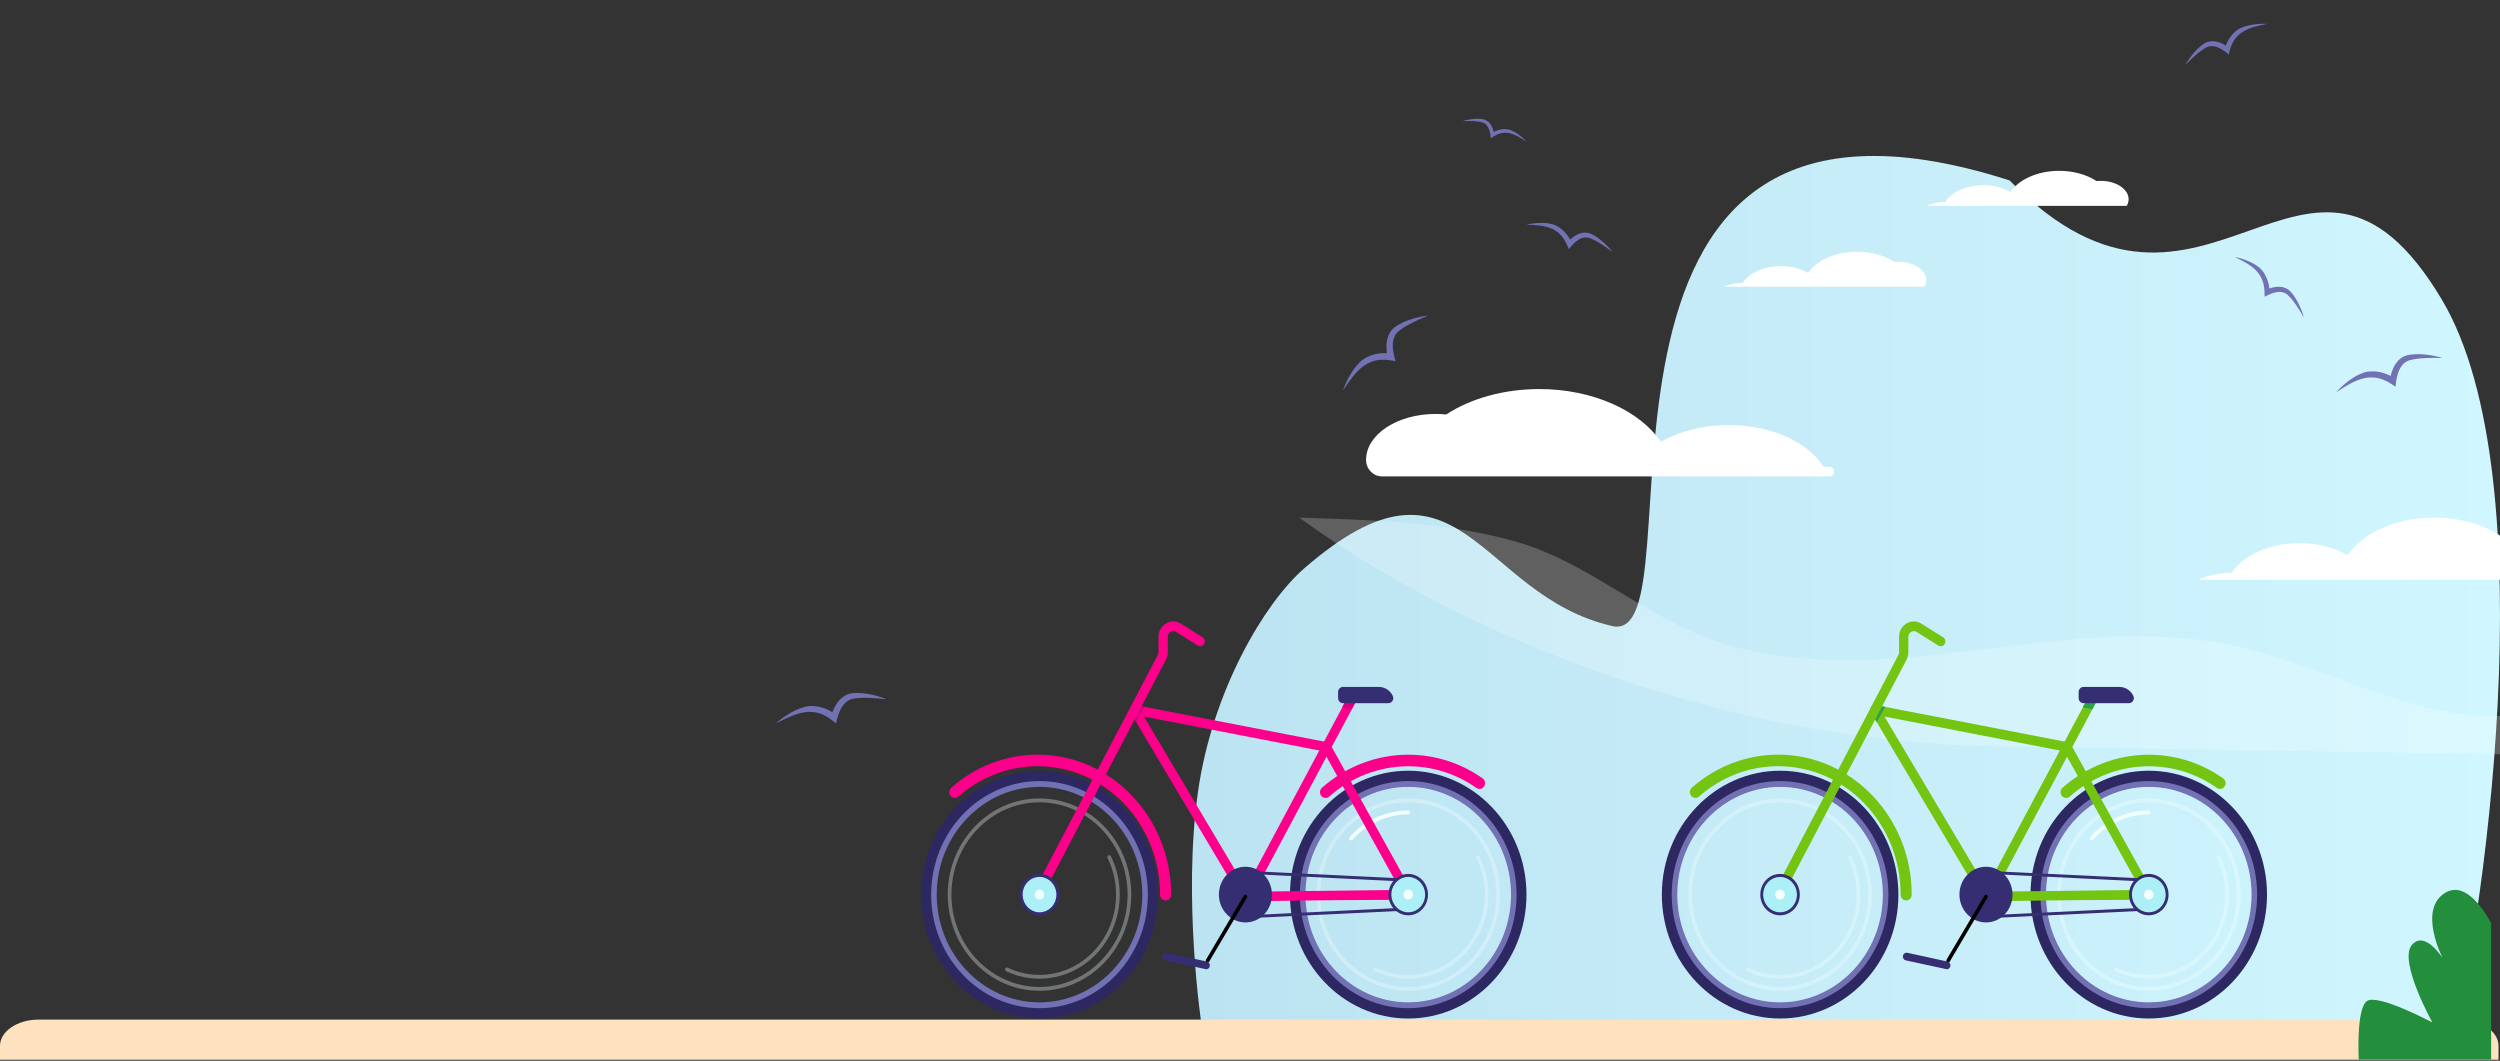 <svg width="1440" height="611" viewBox="0 0 1440 611" fill="none" xmlns="http://www.w3.org/2000/svg">
<rect x="0" y="0" width="1440" height="611" fill="#333333" stroke="none"/>
<path d="M1064.39 528.133C1069.59 525.011 1075.63 526.54 1080.75 529.796C1084.9 518.886 1092.63 516.146 1092.17 516.391C1092.23 516.37 1093.75 515.699 1093.68 515.758C1097.38 514.161 1105.25 512.671 1112.34 513.191C1098.3 515.966 1087.72 519.124 1083.97 533.035C1083.96 533.072 1083.09 536.636 1083.09 536.636C1080.94 535.049 1073.21 527.626 1066.03 531.135C1060.65 533.866 1054 540.386 1049.71 544.694C1052.99 538.805 1058.64 531.724 1064.39 528.133Z" fill="#7271B3"/>
<path d="M1269.75 25.009C1273.66 22.662 1278.2 23.811 1282.05 26.26C1285.16 18.057 1290.98 15.998 1290.63 16.182C1290.67 16.166 1291.82 15.661 1291.77 15.706C1294.55 14.505 1300.47 13.384 1305.8 13.776C1295.24 15.862 1287.29 18.236 1284.47 28.694C1284.46 28.722 1283.81 31.402 1283.81 31.402C1282.19 30.209 1276.38 24.628 1270.98 27.266C1266.93 29.32 1261.93 34.221 1258.71 37.46C1261.18 33.033 1265.43 27.709 1269.75 25.009Z" fill="#7271B3"/>
<path d="M956.087 479.483C959.462 481.291 960.575 485.142 960.479 489.002C967.792 487.66 971.792 490.99 971.503 490.827C971.542 490.838 972.403 491.495 972.336 491.435C974.423 492.933 977.748 496.755 979.751 500.849C973.665 494.036 968.511 489.293 959.706 491.833C959.668 491.822 957.438 492.523 957.438 492.523C957.607 490.838 959.159 484.08 954.92 481.319C951.698 479.257 945.946 477.772 942.208 476.837C946.556 476.756 952.258 477.509 956.087 479.483Z" fill="#7271B3"/>
<path d="M890.47 255.932L899.56 254.211C899.56 254.211 899.988 257.761 896.022 258.642C891.189 259.69 890.47 255.932 890.47 255.932Z" fill="white"/>
<path d="M1210.39 203.961L1219.16 206.916C1219.16 206.916 1217.79 210.22 1213.9 209.045C1209.18 207.589 1210.39 203.961 1210.39 203.961Z" fill="white"/>
<path d="M1406.53 172.624C1329.02 42.505 1270.79 219.738 1157.5 103.921C881.727 15.457 983.407 373.044 928.696 360.613C850.696 342.804 841.449 248.926 751.109 327.489C728.563 347.129 698.346 397.478 689.996 456.361C681.213 518.128 692.068 590.182 692.068 590.182L1409.99 609.511C1429.6 541.704 1468.11 275.971 1406.53 172.624Z" fill="url(#paint0_linear)"/>
<path d="M22.326 587.279H1416.82C1429.16 587.279 1439.15 594.052 1439.15 602.421V610.4H0V602.421C0 594.052 9.987 587.279 22.326 587.279Z" fill="#FEE2BF"/>
<path opacity="0.22" d="M1453.7 411.634C1453.75 419.331 1453.8 426.971 1453.86 434.668C1355.92 433.095 1257.98 431.578 1160.03 430.005C1000.34 430.005 845.949 368.601 750.153 299.444C749.563 298.995 748.92 298.602 748.33 298.152C789.822 299.5 833.995 300.568 874.254 312.309C913.494 323.657 945.284 353.264 983.72 367.477C1079.57 402.983 1186.84 350.511 1286.44 371.859C1342.89 383.938 1396.66 419.612 1453.7 411.241C1453.7 411.353 1453.7 411.522 1453.7 411.634Z" fill="white"/>
<path d="M993.058 165.127C996.18 163.764 999.897 162.946 1003.87 162.907C1007.55 157.142 1016.1 153.285 1025.84 153.285C1031.68 153.285 1037.22 154.727 1041.49 157.181C1046.25 150.013 1057.14 144.988 1069.52 144.988C1077.66 144.988 1085.35 147.092 1091.04 150.87C1091.86 150.792 1092.67 150.753 1093.49 150.753C1102.34 150.753 1109.55 155.506 1109.55 161.349C1109.55 162.673 1109.18 163.959 1108.47 165.166H993.058V165.127Z" fill="white"/>
<path d="M1266.32 333.882C1271.86 331.463 1278.46 330.012 1285.51 329.943C1292.04 319.715 1307.21 312.873 1324.49 312.873C1334.84 312.873 1344.67 315.43 1352.25 319.784C1360.69 307.067 1380.01 298.152 1401.97 298.152C1416.42 298.152 1430.07 301.884 1440.16 308.588C1441.61 308.45 1443.06 308.38 1444.51 308.38C1460.2 308.38 1473 316.812 1473 327.179C1473 329.528 1472.34 331.809 1471.09 333.951H1266.32V333.882Z" fill="white"/>
<path d="M1109.59 118.539C1112.71 117.176 1116.43 116.358 1120.4 116.319C1124.08 110.554 1132.63 106.697 1142.37 106.697C1148.21 106.697 1153.74 108.139 1158.02 110.593C1162.78 103.425 1173.67 98.4 1186.04 98.4C1194.18 98.4 1201.88 100.504 1207.57 104.282C1208.38 104.204 1209.2 104.165 1210.02 104.165C1218.87 104.165 1226.08 108.918 1226.08 114.761C1226.08 116.085 1225.7 117.371 1225 118.578H1109.59V118.539Z" fill="white"/>
<path d="M1054.07 268.972C1052.84 268.894 1051.62 268.855 1050.39 268.855C1041.25 254.443 1019.87 244.821 995.64 244.821C981.069 244.821 967.279 248.405 956.611 254.521C944.754 236.641 917.546 224.098 886.732 224.098C866.474 224.098 847.258 229.396 833.021 238.745C830.977 238.55 828.933 238.433 826.851 238.433C804.772 238.433 786.856 250.314 786.856 264.882C786.856 264.921 786.856 264.96 786.856 264.999C786.894 270.219 791.019 274.387 795.963 274.387H1053.92C1057.23 274.348 1057.38 269.167 1054.07 268.972Z" fill="white"/>
<path d="M1363.35 576.611C1369.59 572.17 1401.07 588.959 1401.07 588.959C1401.07 588.959 1381.67 554.096 1389.03 544.591C1396.39 535.125 1406.98 551.914 1406.98 551.914C1406.98 551.914 1392.49 523.907 1408.43 514.247C1420.96 506.651 1432.44 527.179 1434.9 531.737V610.305H1358.63C1358.63 610.266 1357.06 581.051 1363.35 576.611Z" fill="#238E3C"/>
<path d="M1386.73 204.566C1381.34 205.851 1378.33 210.915 1376.99 216.525C1367.36 211.733 1360.52 214.966 1360.97 214.85C1360.93 214.85 1359.48 215.434 1359.56 215.395C1356.1 216.758 1350 220.926 1345.65 225.951C1356.66 218.589 1365.65 213.759 1376.91 220.848C1376.95 220.887 1379.78 222.757 1379.78 222.757C1380.18 220.264 1380.59 209.98 1387.51 207.643C1392.79 205.968 1401.3 206.046 1406.84 206.202C1401 204.371 1392.79 203.242 1386.73 204.566Z" fill="#7271B3"/>
<path d="M854.525 68.757C857.758 69.536 859.58 72.575 860.36 75.963C866.159 73.081 870.285 75.028 870.024 74.951C870.062 74.951 870.917 75.301 870.879 75.262C872.961 76.08 876.641 78.573 879.243 81.612C872.626 77.171 867.2 74.288 860.435 78.534C860.397 78.534 858.725 79.664 858.725 79.664C858.465 78.145 858.242 71.99 854.079 70.588C850.845 69.575 845.753 69.653 842.407 69.731C845.938 68.64 850.882 67.939 854.525 68.757Z" fill="#7271B3"/>
<path d="M1319.22 167.815C1316.03 164.543 1311.38 164.66 1307.18 166.179C1306.03 157.22 1300.9 153.753 1301.2 154.026C1301.16 154.026 1300.16 153.207 1300.23 153.285C1297.81 151.416 1292.42 148.923 1287.26 148.066C1296.88 152.623 1303.98 156.908 1304.36 168.049C1304.36 168.088 1304.39 170.931 1304.39 170.931C1306.21 170.113 1313.02 165.867 1317.59 169.763C1321.01 172.762 1324.72 178.878 1327.07 182.89C1325.65 177.865 1322.76 171.515 1319.22 167.815Z" fill="#7271B3"/>
<path d="M803.408 188.418C798.91 191.807 798.018 197.688 798.91 203.415C788.243 202.947 783.15 208.712 783.522 208.401C783.485 208.44 782.37 209.53 782.444 209.491C779.768 212.14 775.679 218.489 773.561 224.917C780.957 213.62 787.425 205.518 800.472 207.466C800.509 207.466 803.817 208.05 803.817 208.05C803.259 205.557 799.802 195.974 805.341 190.988C809.578 187.288 817.458 183.899 822.625 181.757C816.492 182.419 808.5 184.717 803.408 188.418Z" fill="#7271B3"/>
<path d="M490.68 399.324C485.103 400.104 481.469 404.814 479.47 410.254C470.369 404.669 463.119 407.238 463.595 407.146C463.544 407.162 462.04 407.575 462.124 407.577C458.498 408.594 451.842 412.162 446.871 416.754C458.82 410.466 468.407 406.52 478.869 414.554C478.902 414.572 481.511 416.688 481.511 416.688C482.233 414.238 483.86 404.182 491.122 402.509C496.623 401.33 505.158 402.191 510.715 402.825C505.031 400.427 496.928 398.559 490.68 399.324Z" fill="#7271B3"/>
<path d="M916.135 134.576C911.972 132.901 907.735 134.849 904.427 138.004C900.003 130.213 894.019 129.123 894.391 129.24C894.354 129.24 893.127 128.928 893.201 128.928C890.302 128.188 884.392 128.11 879.3 129.434C889.893 129.707 897.996 130.72 902.494 140.848C902.494 140.886 903.609 143.496 903.609 143.496C904.984 142.016 909.668 135.316 915.317 137.03C919.592 138.393 925.279 142.523 928.922 145.249C925.799 141.237 920.744 136.563 916.135 134.576Z" fill="#7271B3"/>
<path d="M671.389 518.651C673.136 518.651 674.586 517.171 674.586 515.301C674.586 470.855 640.092 434.668 597.644 434.668C579.468 434.668 561.812 441.446 547.948 453.716C546.61 454.923 546.424 457.027 547.576 458.429C548.728 459.832 550.736 460.026 552.074 458.819C564.786 447.561 580.955 441.329 597.644 441.329C636.561 441.329 668.192 474.478 668.192 515.262C668.192 517.132 669.605 518.651 671.389 518.651Z" fill="#FC008B"/>
<path d="M743.016 515.301C743.016 475.958 773.569 443.938 811.111 443.938C848.652 443.938 879.243 475.958 879.243 515.301C879.243 554.643 848.69 586.663 811.111 586.663C773.532 586.663 743.016 554.643 743.016 515.301ZM751.565 515.301C751.565 549.735 778.29 577.742 811.148 577.742C844.006 577.742 870.731 549.735 870.731 515.301C870.731 480.866 844.006 452.859 811.148 452.859C778.29 452.859 751.565 480.866 751.565 515.301Z" fill="#2D2861"/>
<path d="M748.738 515.301C748.738 479.23 776.727 449.898 811.147 449.898C845.566 449.898 873.555 479.23 873.555 515.301C873.555 551.371 845.566 580.703 811.147 580.703C776.727 580.703 748.738 551.371 748.738 515.301ZM751.935 515.301C751.935 549.502 778.474 577.353 811.147 577.353C843.782 577.353 870.358 549.541 870.358 515.301C870.358 481.1 843.819 453.248 811.147 453.248C778.511 453.248 751.935 481.1 751.935 515.301Z" fill="#7271B3"/>
<g opacity="0.57">
<path opacity="0.57" d="M758.291 515.301C758.291 484.762 782.005 459.909 811.147 459.909C840.288 459.909 864.002 484.762 864.002 515.301C864.002 545.84 840.288 570.692 811.147 570.692C782.005 570.692 758.291 545.84 758.291 515.301ZM760.41 515.301C760.41 544.633 783.158 568.472 811.147 568.472C839.136 568.472 861.884 544.633 861.884 515.301C861.884 485.969 839.136 462.13 811.147 462.13C783.158 462.13 760.41 485.969 760.41 515.301Z" fill="#F3FFFF"/>
</g>
<g opacity="0.57">
<path opacity="0.57" d="M811.148 563.72C836.646 563.72 857.35 541.984 857.35 515.301C857.35 507.51 855.64 500.07 852.258 493.175C851.998 492.63 851.366 492.396 850.808 492.708C850.288 492.981 850.065 493.643 850.362 494.227C853.596 500.81 855.231 507.9 855.231 515.34C855.231 540.815 835.457 561.538 811.148 561.538C804.755 561.538 798.584 560.136 792.823 557.37C792.303 557.098 791.671 557.37 791.411 557.916C791.15 558.461 791.411 559.123 791.931 559.396C797.99 562.278 804.457 563.72 811.148 563.72Z" fill="#F3FFFF"/>
</g>
<path d="M778.177 484.06C778.474 484.06 778.734 483.944 778.957 483.71C787.246 474.4 798.992 469.102 811.147 469.102C811.741 469.102 812.225 468.596 812.225 467.973C812.225 467.349 811.741 466.843 811.147 466.843C798.397 466.843 786.131 472.413 777.396 482.152C776.987 482.619 777.024 483.32 777.433 483.71C777.656 483.983 777.916 484.06 778.177 484.06Z" fill="#F3FFFF"/>
<path d="M763.533 459.637C764.277 459.637 764.983 459.364 765.578 458.858C778.29 447.6 794.459 441.368 811.148 441.368C825.235 441.368 838.802 445.692 850.436 453.872C851.886 454.885 853.893 454.495 854.86 452.976C855.826 451.457 855.454 449.353 854.005 448.34C841.33 439.42 826.499 434.707 811.148 434.707C792.972 434.707 775.316 441.485 761.452 453.755C760.114 454.963 759.928 457.066 761.08 458.468C761.712 459.247 762.604 459.637 763.533 459.637Z" fill="#FC008B"/>
<path d="M720.935 513.782C721.864 513.782 722.756 513.275 723.277 512.34L781.968 402.337C782.675 400.973 782.229 399.298 780.928 398.558C779.627 397.818 778.028 398.285 777.322 399.649L718.631 509.652C717.924 511.016 718.37 512.691 719.671 513.431C720.043 513.665 720.489 513.782 720.935 513.782Z" fill="#FC008B"/>
<path d="M715.88 519.235C814.715 517.443 812.076 519.469 813.489 516.586C814.492 514.56 817.206 520.793 765.688 427.734L653.918 406.115C652.208 405.803 650.684 407.206 650.796 409.037C650.87 410.439 649.867 408.102 715.88 519.235ZM658.899 412.737L762.343 432.759L806.575 512.574L718.854 513.626L658.899 412.737Z" fill="#FC008B"/>
<path d="M653.918 406.115L659.308 407.167L654.438 415.97C650.647 409.543 650.796 409.582 650.758 408.998C650.684 407.206 652.245 405.765 653.918 406.115Z" fill="#D6007E"/>
<path d="M777.285 399.61C777.991 398.247 779.627 397.779 780.891 398.519C782.191 399.259 782.638 400.973 781.931 402.298L778.586 408.53L773.085 407.4L777.285 399.61Z" fill="#D6007E"/>
<path d="M811.147 507.861C811.593 507.861 811.928 507.51 811.965 507.043C812.002 506.575 811.63 506.147 811.184 506.147L717.404 501.589C716.958 501.55 716.549 501.94 716.549 502.407C716.512 502.875 716.884 503.303 717.33 503.303L811.11 507.861H811.147Z" fill="#352E73"/>
<path d="M716.029 529.012H716.066L811.184 524.455C811.63 524.416 812.002 524.026 811.965 523.559C811.928 523.091 811.556 522.702 811.11 522.741L715.992 527.298C715.546 527.337 715.174 527.727 715.212 528.194C715.249 528.662 715.583 529.012 716.029 529.012Z" fill="#352E73"/>
<path d="M732.644 514.794C732.942 524.065 725.694 531.622 716.884 531.311C708.893 531.038 702.351 524.221 702.091 515.807C701.794 506.536 709.042 498.979 717.888 499.252C725.88 499.564 732.384 506.381 732.644 514.794Z" fill="#352E73"/>
<path d="M695.548 554.488C695.92 554.488 696.254 554.293 696.44 553.942L718.259 517.015C718.556 516.508 718.408 515.807 717.924 515.496C717.441 515.184 716.772 515.34 716.475 515.846L694.656 552.774C694.359 553.28 694.507 553.981 694.991 554.293C695.176 554.41 695.362 554.488 695.548 554.488Z" fill="black"/>
<path d="M694.656 558.305C695.697 558.383 696.626 557.643 696.849 556.513C697.072 555.305 696.366 554.137 695.214 553.864L672.057 548.8C670.905 548.567 669.789 549.307 669.529 550.514C669.306 551.722 670.013 552.89 671.165 553.163L694.322 558.188C694.47 558.266 694.582 558.305 694.656 558.305Z" fill="#352E73"/>
<path d="M794.271 395.676H773.53C772.006 395.676 770.742 397 770.742 398.597V402.103C770.742 403.7 772.006 405.024 773.53 405.024H799.735C801.779 405.024 803.191 402.765 802.262 400.856C800.775 397.779 797.765 395.676 794.271 395.676Z" fill="#352E73"/>
<path d="M811.147 527.22C817.429 527.22 822.521 521.884 822.521 515.301C822.521 508.718 817.429 503.381 811.147 503.381C804.866 503.381 799.773 508.718 799.773 515.301C799.773 521.884 804.866 527.22 811.147 527.22Z" fill="#352E73"/>
<path d="M820.849 514.638C821.22 520.793 816.388 525.857 810.515 525.468C805.683 525.156 801.743 521.027 801.446 515.963C801.074 509.808 805.906 504.744 811.779 505.134C816.611 505.445 820.551 509.575 820.849 514.638Z" fill="#ADEFF7"/>
<path d="M808.434 514.794C808.137 516.781 809.735 518.456 811.631 518.105C812.783 517.911 813.675 516.937 813.861 515.768C814.158 513.782 812.56 512.106 810.664 512.418C809.549 512.652 808.62 513.626 808.434 514.794Z" fill="#F3FFFF"/>
<g opacity="0.57">
<path opacity="0.57" d="M598.759 563.72C624.258 563.72 644.962 541.984 644.962 515.301C644.962 507.51 643.252 500.07 639.869 493.175C639.609 492.63 638.977 492.396 638.42 492.708C637.899 492.981 637.676 493.643 637.974 494.227C641.207 500.81 642.843 507.9 642.843 515.34C642.843 540.815 623.068 561.538 598.759 561.538C592.366 561.538 586.196 560.136 580.434 557.37C579.914 557.098 579.282 557.37 579.022 557.916C578.762 558.461 579.022 559.123 579.542 559.396C585.601 562.278 592.069 563.72 598.759 563.72Z" fill="#F3FFFF"/>
</g>
<path d="M530.663 515.301C530.663 475.958 561.217 443.938 598.796 443.938C636.337 443.938 666.928 475.958 666.928 515.301C666.928 554.643 636.374 586.663 598.796 586.663C561.217 586.663 530.663 554.643 530.663 515.301ZM539.175 515.301C539.175 549.735 565.9 577.742 598.758 577.742C631.617 577.742 658.342 549.735 658.342 515.301C658.342 480.866 631.617 452.859 598.758 452.859C565.9 452.859 539.175 480.866 539.175 515.301Z" fill="#2D2861"/>
<path d="M536.35 515.301C536.35 479.23 564.339 449.898 598.758 449.898C633.177 449.898 661.166 479.23 661.166 515.301C661.166 551.371 633.177 580.703 598.758 580.703C564.339 580.703 536.35 551.371 536.35 515.301ZM539.546 515.301C539.546 549.502 566.086 577.353 598.758 577.353C631.393 577.353 657.97 549.541 657.97 515.301C657.97 481.1 631.43 453.248 598.758 453.248C566.123 453.248 539.546 481.1 539.546 515.301Z" fill="#7271B3"/>
<g opacity="0.57">
<path opacity="0.57" d="M545.902 515.301C545.902 484.762 569.617 459.909 598.758 459.909C627.899 459.909 651.614 484.762 651.614 515.301C651.614 545.84 627.899 570.692 598.758 570.692C569.617 570.692 545.902 545.84 545.902 515.301ZM548.021 515.301C548.021 544.633 570.769 568.472 598.758 568.472C626.747 568.472 649.495 544.633 649.495 515.301C649.495 485.969 626.747 462.13 598.758 462.13C570.806 462.13 548.021 485.969 548.021 515.301Z" fill="#F3FFFF"/>
</g>
<path d="M597.644 518.105C598.574 518.105 599.503 517.599 599.986 516.664L671.613 379.978C672.282 378.653 672.653 377.173 672.653 375.693V366.85C672.653 365.098 673.768 364.241 674.252 363.968C674.735 363.695 675.999 363.111 677.448 364.007L689.937 371.836C691.201 372.615 692.837 372.187 693.58 370.863C694.323 369.538 693.915 367.824 692.651 367.045L680.162 359.216C677.523 357.541 674.326 357.502 671.613 359.099C668.936 360.696 667.301 363.578 667.301 366.811V375.693C667.301 376.238 667.152 376.783 666.892 377.29L595.228 513.937C594.522 515.301 595.005 516.976 596.269 517.716C596.752 517.989 597.198 518.105 597.644 518.105Z" fill="#FC008B"/>
<path d="M598.759 527.22C605.04 527.22 610.133 521.884 610.133 515.301C610.133 508.718 605.04 503.381 598.759 503.381C592.477 503.381 587.385 508.718 587.385 515.301C587.385 521.884 592.514 527.22 598.759 527.22Z" fill="#352E73"/>
<path d="M608.46 514.638C608.831 520.793 603.999 525.857 598.127 525.468C593.295 525.156 589.355 521.027 589.057 515.963C588.686 509.808 593.518 504.744 599.39 505.134C604.222 505.445 608.162 509.575 608.46 514.638Z" fill="#ADEFF7"/>
<path d="M596.046 514.794C595.748 516.781 597.347 518.456 599.242 518.105C600.394 517.911 601.287 516.937 601.472 515.768C601.77 513.782 600.171 512.106 598.276 512.418C597.161 512.652 596.231 513.626 596.046 514.794Z" fill="#F3FFFF"/>
<path d="M1097.95 518.651C1099.69 518.651 1101.14 517.171 1101.14 515.301C1101.14 470.855 1066.65 434.668 1024.2 434.668C1006.02 434.668 988.369 441.446 974.504 453.716C973.166 454.923 972.98 457.027 974.133 458.429C975.285 459.831 977.292 460.026 978.63 458.819C991.342 447.561 1007.51 441.329 1024.2 441.329C1063.12 441.329 1094.75 474.478 1094.75 515.262C1094.75 517.132 1096.16 518.651 1097.95 518.651Z" fill="#74C412"/>
<path d="M1169.57 515.301C1169.57 475.958 1200.13 443.938 1237.67 443.938C1275.21 443.938 1305.8 475.958 1305.8 515.301C1305.8 554.643 1275.25 586.663 1237.67 586.663C1200.09 586.663 1169.57 554.643 1169.57 515.301ZM1178.12 515.301C1178.12 549.735 1204.85 577.742 1237.7 577.742C1270.56 577.742 1297.29 549.735 1297.29 515.301C1297.29 480.866 1270.56 452.859 1237.7 452.859C1204.85 452.859 1178.12 480.866 1178.12 515.301Z" fill="#2D2861"/>
<path d="M1175.29 515.301C1175.29 479.23 1203.28 449.898 1237.7 449.898C1272.12 449.898 1300.11 479.23 1300.11 515.301C1300.11 551.371 1272.12 580.703 1237.7 580.703C1203.28 580.703 1175.29 551.371 1175.29 515.301ZM1178.49 515.301C1178.49 549.502 1205.03 577.353 1237.7 577.353C1270.34 577.353 1296.91 549.541 1296.91 515.301C1296.91 481.1 1270.38 453.248 1237.7 453.248C1205.07 453.248 1178.49 481.1 1178.49 515.301Z" fill="#7271B3"/>
<g opacity="0.57">
<path opacity="0.57" d="M1184.85 515.301C1184.85 484.761 1208.56 459.909 1237.7 459.909C1266.84 459.909 1290.56 484.761 1290.56 515.301C1290.56 545.84 1266.84 570.692 1237.7 570.692C1208.56 570.692 1184.85 545.84 1184.85 515.301ZM1186.97 515.301C1186.97 544.633 1209.71 568.472 1237.7 568.472C1265.69 568.472 1288.44 544.633 1288.44 515.301C1288.44 485.969 1265.69 462.13 1237.7 462.13C1209.71 462.13 1186.97 485.969 1186.97 515.301Z" fill="#F3FFFF"/>
</g>
<g opacity="0.57">
<path opacity="0.57" d="M1237.7 563.719C1263.2 563.719 1283.91 541.984 1283.91 515.301C1283.91 507.51 1282.2 500.07 1278.81 493.175C1278.55 492.63 1277.92 492.396 1277.36 492.708C1276.84 492.981 1276.62 493.643 1276.92 494.227C1280.15 500.81 1281.79 507.9 1281.79 515.34C1281.79 540.815 1262.01 561.538 1237.7 561.538C1231.31 561.538 1225.14 560.136 1219.38 557.37C1218.86 557.097 1218.23 557.37 1217.97 557.915C1217.71 558.461 1217.97 559.123 1218.49 559.396C1224.55 562.278 1231.01 563.719 1237.7 563.719Z" fill="#F3FFFF"/>
</g>
<path d="M1204.73 484.06C1205.03 484.06 1205.29 483.944 1205.51 483.71C1213.8 474.4 1225.55 469.102 1237.7 469.102C1238.3 469.102 1238.78 468.596 1238.78 467.973C1238.78 467.349 1238.3 466.843 1237.7 466.843C1224.95 466.843 1212.69 472.413 1203.95 482.152C1203.54 482.619 1203.58 483.32 1203.99 483.71C1204.21 483.982 1204.47 484.06 1204.73 484.06Z" fill="#F3FFFF"/>
<path d="M1190.09 459.637C1190.83 459.637 1191.54 459.364 1192.13 458.858C1204.85 447.6 1221.02 441.368 1237.7 441.368C1251.79 441.368 1265.36 445.692 1276.99 453.872C1278.44 454.885 1280.45 454.495 1281.42 452.976C1282.38 451.457 1282.01 449.353 1280.56 448.34C1267.89 439.42 1253.06 434.707 1237.7 434.707C1219.53 434.707 1201.87 441.485 1188.01 453.755C1186.67 454.962 1186.48 457.066 1187.64 458.468C1188.27 459.247 1189.16 459.637 1190.09 459.637Z" fill="#74C412"/>
<path d="M1147.49 513.781C1148.42 513.781 1149.31 513.275 1149.83 512.34L1208.53 402.337C1209.23 400.973 1208.79 399.298 1207.48 398.558C1206.18 397.818 1204.59 398.285 1203.88 399.649L1145.19 509.652C1144.48 511.016 1144.93 512.691 1146.23 513.431C1146.6 513.665 1147.05 513.781 1147.49 513.781Z" fill="#74C312"/>
<path d="M1142.44 519.235C1241.27 517.443 1238.63 519.469 1240.05 516.586C1241.05 514.56 1243.76 520.793 1192.24 427.734L1080.47 406.115C1078.76 405.803 1077.24 407.206 1077.35 409.036C1077.43 410.439 1076.42 408.102 1142.44 519.235ZM1085.46 412.737L1188.9 432.759L1233.13 512.574L1145.41 513.626L1085.46 412.737Z" fill="#74C412"/>
<path d="M1080.47 406.115L1085.86 407.167L1080.99 415.97C1077.2 409.543 1077.35 409.582 1077.32 408.998C1077.24 407.206 1078.8 405.764 1080.47 406.115Z" fill="#2BA14C"/>
<path d="M1203.84 399.61C1204.55 398.246 1206.18 397.779 1207.45 398.519C1208.75 399.259 1209.19 400.973 1208.49 402.298L1205.14 408.53L1199.64 407.4L1203.84 399.61Z" fill="#2BA14C"/>
<path d="M1237.7 507.861C1238.15 507.861 1238.48 507.51 1238.52 507.043C1238.56 506.575 1238.19 506.147 1237.74 506.147L1143.96 501.589C1143.51 501.55 1143.11 501.94 1143.11 502.407C1143.07 502.875 1143.44 503.303 1143.89 503.303L1237.67 507.861H1237.7Z" fill="#352E73"/>
<path d="M1142.59 529.012H1142.62L1237.74 524.455C1238.19 524.416 1238.56 524.026 1238.52 523.559C1238.48 523.091 1238.11 522.702 1237.67 522.741L1142.55 527.298C1142.1 527.337 1141.73 527.727 1141.77 528.194C1141.81 528.662 1142.14 529.012 1142.59 529.012Z" fill="#352E73"/>
<path d="M1159.2 514.794C1159.5 524.065 1152.25 531.622 1143.44 531.311C1135.45 531.038 1128.91 524.221 1128.65 515.807C1128.35 506.536 1135.6 498.979 1144.44 499.252C1152.44 499.564 1158.94 506.381 1159.2 514.794Z" fill="#352E73"/>
<path d="M1122.1 554.487C1122.48 554.487 1122.81 554.293 1123 553.942L1144.82 517.015C1145.11 516.508 1144.96 515.807 1144.48 515.496C1144 515.184 1143.33 515.34 1143.03 515.846L1121.21 552.774C1120.92 553.28 1121.06 553.981 1121.55 554.293C1121.73 554.41 1121.92 554.487 1122.1 554.487Z" fill="black"/>
<path d="M1121.21 558.305C1122.25 558.383 1123.18 557.643 1123.41 556.513C1123.63 555.305 1122.92 554.137 1121.77 553.864L1098.61 548.8C1097.46 548.567 1096.35 549.307 1096.09 550.514C1095.86 551.722 1096.57 552.89 1097.72 553.163L1120.88 558.188C1121.03 558.266 1121.14 558.305 1121.21 558.305Z" fill="#352E73"/>
<path d="M1220.83 395.676H1200.09C1198.56 395.676 1197.3 397 1197.3 398.597V402.103C1197.3 403.7 1198.56 405.024 1200.09 405.024H1226.29C1228.34 405.024 1229.75 402.765 1228.82 400.856C1227.33 397.779 1224.32 395.676 1220.83 395.676Z" fill="#352E73"/>
<path d="M1237.7 527.22C1243.99 527.22 1249.08 521.884 1249.08 515.301C1249.08 508.718 1243.99 503.381 1237.7 503.381C1231.42 503.381 1226.33 508.718 1226.33 515.301C1226.33 521.884 1231.42 527.22 1237.7 527.22Z" fill="#352E73"/>
<path d="M1247.41 514.638C1247.78 520.793 1242.94 525.857 1237.07 525.468C1232.24 525.156 1228.3 521.027 1228 515.963C1227.63 509.808 1232.46 504.744 1238.34 505.134C1243.17 505.445 1247.11 509.574 1247.41 514.638Z" fill="#ADEFF7"/>
<path d="M1234.99 514.794C1234.69 516.781 1236.29 518.456 1238.19 518.105C1239.34 517.911 1240.23 516.937 1240.42 515.768C1240.71 513.781 1239.12 512.106 1237.22 512.418C1236.11 512.652 1235.18 513.626 1234.99 514.794Z" fill="#F3FFFF"/>
<g opacity="0.57">
<path opacity="0.57" d="M1025.32 563.719C1050.81 563.719 1071.52 541.984 1071.52 515.301C1071.52 507.51 1069.81 500.07 1066.43 493.175C1066.17 492.63 1065.53 492.396 1064.98 492.708C1064.46 492.981 1064.23 493.643 1064.53 494.227C1067.76 500.81 1069.4 507.9 1069.4 515.34C1069.4 540.815 1049.63 561.538 1025.32 561.538C1018.92 561.538 1012.75 560.136 1006.99 557.37C1006.47 557.097 1005.84 557.37 1005.58 557.915C1005.32 558.461 1005.58 559.123 1006.1 559.396C1012.16 562.278 1018.63 563.719 1025.32 563.719Z" fill="#F3FFFF"/>
</g>
<path d="M957.22 515.301C957.22 475.958 987.773 443.938 1025.35 443.938C1062.89 443.938 1093.48 475.958 1093.48 515.301C1093.48 554.643 1062.93 586.663 1025.35 586.663C987.773 586.663 957.22 554.643 957.22 515.301ZM965.732 515.301C965.732 549.735 992.457 577.742 1025.32 577.742C1058.17 577.742 1084.9 549.735 1084.9 515.301C1084.9 480.866 1058.17 452.859 1025.32 452.859C992.457 452.859 965.732 480.866 965.732 515.301Z" fill="#2D2861"/>
<path d="M962.906 515.301C962.906 479.23 990.895 449.898 1025.31 449.898C1059.73 449.898 1087.72 479.23 1087.72 515.301C1087.72 551.371 1059.73 580.703 1025.31 580.703C990.895 580.703 962.906 551.371 962.906 515.301ZM966.103 515.301C966.103 549.502 992.642 577.353 1025.31 577.353C1057.95 577.353 1084.53 549.541 1084.53 515.301C1084.53 481.1 1057.99 453.248 1025.31 453.248C992.679 453.248 966.103 481.1 966.103 515.301Z" fill="#7271B3"/>
<g opacity="0.57">
<path opacity="0.57" d="M972.459 515.301C972.459 484.761 996.173 459.909 1025.31 459.909C1054.46 459.909 1078.17 484.761 1078.17 515.301C1078.17 545.84 1054.46 570.692 1025.31 570.692C996.173 570.692 972.459 545.84 972.459 515.301ZM974.578 515.301C974.578 544.633 997.326 568.472 1025.31 568.472C1053.3 568.472 1076.05 544.633 1076.05 515.301C1076.05 485.969 1053.3 462.13 1025.31 462.13C997.363 462.13 974.578 485.969 974.578 515.301Z" fill="#F3FFFF"/>
</g>
<path d="M1024.2 518.105C1025.13 518.105 1026.06 517.599 1026.54 516.664L1098.17 379.978C1098.84 378.653 1099.21 377.173 1099.21 375.693V366.85C1099.21 365.097 1100.33 364.24 1100.81 363.968C1101.29 363.695 1102.56 363.111 1104 364.007L1116.49 371.836C1117.76 372.615 1119.39 372.187 1120.14 370.863C1120.88 369.538 1120.47 367.824 1119.21 367.045L1106.72 359.216C1104.08 357.541 1100.88 357.502 1098.17 359.099C1095.49 360.696 1093.86 363.578 1093.86 366.811V375.693C1093.86 376.238 1093.71 376.783 1093.45 377.29L1021.79 513.937C1021.08 515.301 1021.56 516.976 1022.83 517.716C1023.31 517.988 1023.76 518.105 1024.2 518.105Z" fill="#74C412"/>
<path d="M1025.32 527.22C1031.6 527.22 1036.69 521.884 1036.69 515.301C1036.69 508.718 1031.6 503.381 1025.32 503.381C1019.03 503.381 1013.94 508.718 1013.94 515.301C1013.94 521.884 1019.07 527.22 1025.32 527.22Z" fill="#352E73"/>
<path d="M1035.02 514.638C1035.39 520.793 1030.56 525.857 1024.68 525.468C1019.85 525.156 1015.91 521.027 1015.61 515.963C1015.24 509.808 1020.07 504.744 1025.95 505.134C1030.78 505.445 1034.72 509.574 1035.02 514.638Z" fill="#ADEFF7"/>
<path d="M1022.6 514.794C1022.3 516.781 1023.9 518.456 1025.8 518.105C1026.95 517.911 1027.84 516.937 1028.03 515.768C1028.33 513.781 1026.73 512.106 1024.83 512.418C1023.72 512.652 1022.79 513.626 1022.6 514.794Z" fill="#F3FFFF"/>
<defs>
<linearGradient id="paint0_linear" x1="686.557" y1="337.802" x2="1440" y2="337.802" gradientUnits="userSpaceOnUse">
<stop stop-color="#BCE3F1"/>
<stop offset="1" stop-color="#D0F7FF"/>
</linearGradient>
</defs>
</svg>
